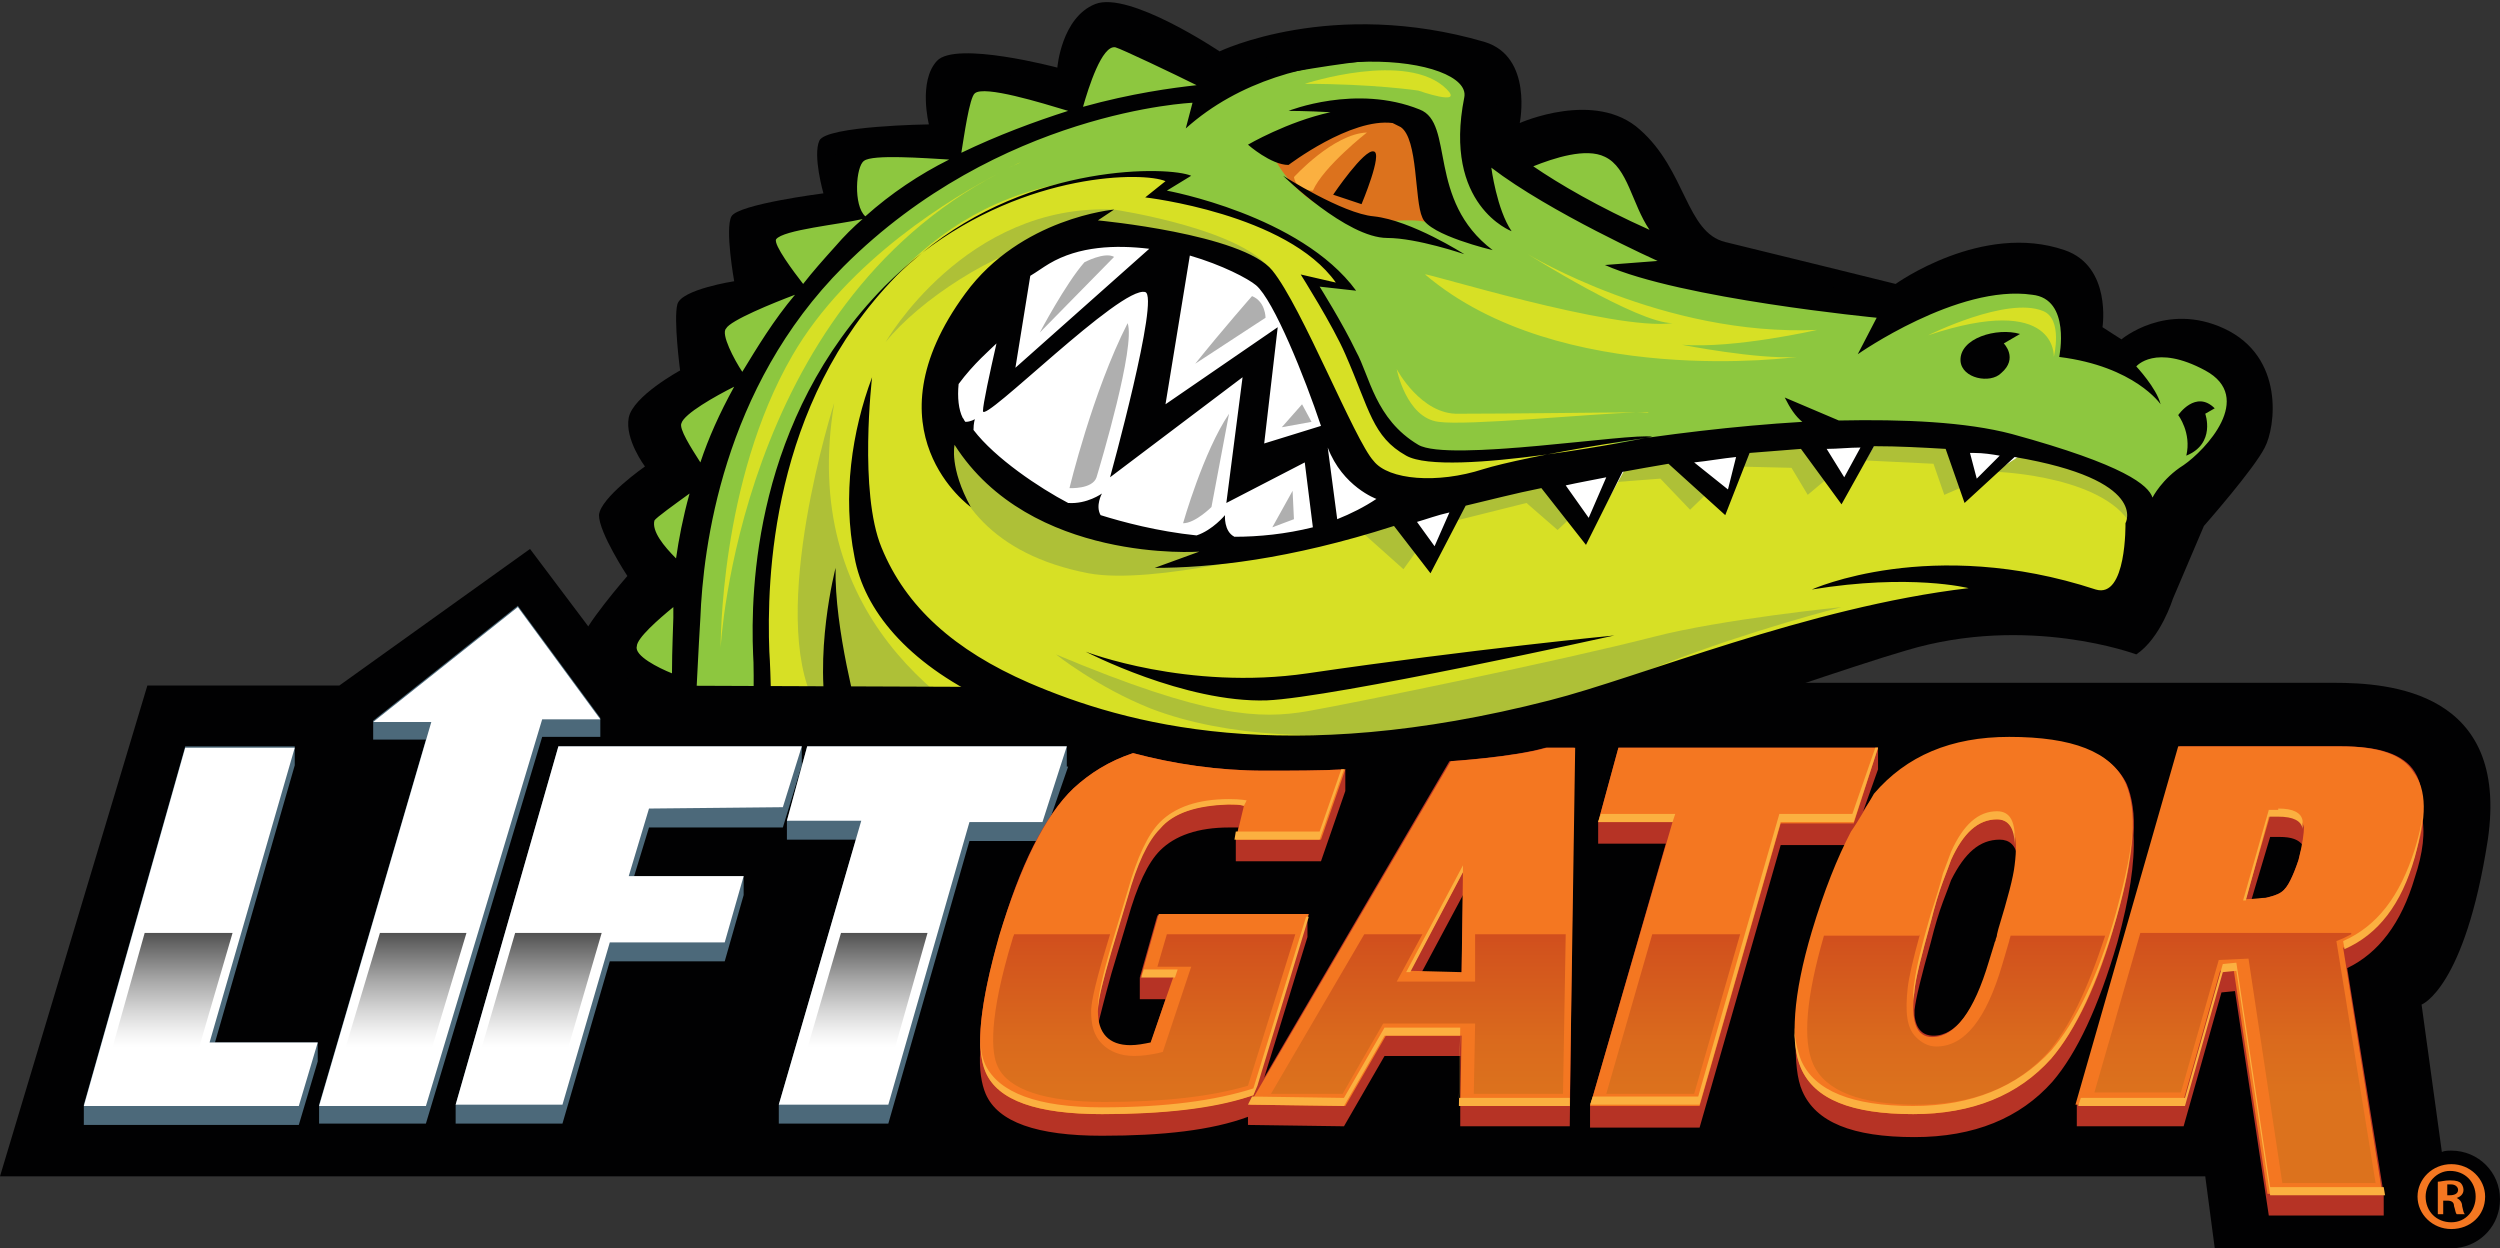 <?xml version="1.0" encoding="utf-8"?>
<!-- Generator: Adobe Illustrator 20.1.0, SVG Export Plug-In . SVG Version: 6.00 Build 0)  -->
<svg version="1.1" id="Layer_1" xmlns="http://www.w3.org/2000/svg" xmlns:xlink="http://www.w3.org/1999/xlink" x="0px" y="0px"
	 viewBox="0 0 184.9 92.3" style="enable-background:new 0 0 184.9 92.3;" xml:space="preserve">
<rect x="0" y="0" width="184.9" height="92.3" fill="#333333" stroke="none"/>
<style type="text/css">
	.st0{fill-rule:evenodd;clip-rule:evenodd;fill:#010102;}
	.st1{fill-rule:evenodd;clip-rule:evenodd;fill:#8DC73F;}
	.st2{fill:#DC721D;}
	.st3{fill:#FBB040;}
	.st4{fill-rule:evenodd;clip-rule:evenodd;fill:#D7E025;}
	.st5{fill-rule:evenodd;clip-rule:evenodd;fill:#AEC037;}
	.st6{fill-rule:evenodd;clip-rule:evenodd;fill:#FFFFFF;}
	.st7{fill-rule:evenodd;clip-rule:evenodd;fill:#AFAFAF;}
	.st8{fill-rule:evenodd;clip-rule:evenodd;fill:#4C697A;}
	.st9{fill-rule:evenodd;clip-rule:evenodd;fill:url(#Gradient_2_);}
	.st10{fill-rule:evenodd;clip-rule:evenodd;fill:#B63325;}
	.st11{fill-rule:evenodd;clip-rule:evenodd;fill:#F47721;}
	.st12{fill-rule:evenodd;clip-rule:evenodd;fill:url(#Gradient_4_);}
	.st13{fill-rule:evenodd;clip-rule:evenodd;fill:#FBB040;}
	.st14{fill:#F47721;}
</style>
<path id="Stroke_1_" class="st0" d="M44.5,51.7c0,0-1.7-3-1.6-4.1c0.1-1.1,3.5-5,3.5-5s-2.1-3.2-2.1-4.5c0.1-1.3,3.4-3.6,3.4-3.6
	s-1.5-2-1.2-3.6c0.3-1.6,3.8-3.5,3.8-3.5s-0.5-3.8-0.2-4.9c0.3-1.1,4.2-1.7,4.2-1.7s-0.7-3.9-0.2-4.8c0.5-0.9,6.8-1.7,6.8-1.7
	s-0.8-2.8-0.3-3.9c0.5-1.1,8.1-1.2,8.1-1.2s-0.8-3.2,0.6-4.7c1.4-1.5,8.9,0.5,8.9,0.5s0.3-3.7,2.8-4.7c2.5-1,9.2,3.5,9.2,3.5
	s8.3-4,19.6-0.7c3.6,1.1,2.6,6,2.6,6s5.6-2.5,8.9,0.5c3.4,3,3.4,7.6,6.3,8.3c2.9,0.7,12.6,3.1,12.6,3.1s6.4-4.6,12.5-2.5
	c3.5,1.2,2.8,5.7,2.8,5.7l1.4,0.9c0,0,3.3-2.8,7.6-0.8c4.5,2.1,3.8,7.3,3,8.8c-0.8,1.6-4.5,5.8-4.5,5.8l-2.3,5.4
	c0,0-0.9,2.9-2.7,4.1c0,0-8-3-17-0.3c-3.8,1.1-13.6,4.5-13.6,4.5l-7.3,4H45.6C44.9,55,44.5,53.4,44.5,51.7z"/>
<path id="Main_Head_Color" class="st1" d="M49.9,43.3c0.2-0.7-2.8-3.8-2.4-5.1c0.4-1.3,3.2-3.3,3.2-3.3l-1.5-3.2l4.2-4.4L53,24.1
	l4.9-3.5c0,0-1.7-1.6-1.7-2.5c0.2-1.6,6-2.5,6-2.5s0.1-2.8,0.6-3.7c0.8-1.7,7.1-1,7.1-1s0.7-3.7,1.4-4.8C72,5,78.6,7.2,78.6,7.2
	s2.7-3.7,3.1-4.1c1.8-1.3,8.8,3.2,8.8,3.2s9.5-2.1,15-2.1c5.5,0.1,3.5,5.9,3.5,5.9l2,1.5c0,0,2.6-2,6.2-1.4c3.6,0.6,6.3,8.6,6.3,8.6
	l17.5,4.5c0,0,2.9-1.9,7.6-2.7c4.7-0.8,4.7,4.9,4.7,4.9l3.8,1.3c5.9-3.1,8.1,1.1,7.8,3.7c-0.3,2.6-6.3,7.5-6.3,7.5l-0.7,4.3
	c-0.4,3.3-7.3,1.2-7.3,1.2c-6.8-0.8-24.6,7-34.3,10.4c-9.8,3.4-30.5,2.5-30.5,2.5l-35.1-1.7l-0.5-3.4c0,0-5.1-2.3-5-3.7
	C45.3,46.4,49.7,44,49.9,43.3z"/>
<g>
	<path class="st2" d="M102.7,8.5c-4.4-0.8-8.7,2.7-8.7,2.7s1.3,3.2,4.6,4.5c3.3,1.3,5.7,0.1,7.4,0.9C106,16.6,107.1,9.3,102.7,8.5z"
		/>
	<path class="st3" d="M95.7,13.1c0.2,1.1,1.4,1,1.4,1c0.8-1.8,4-4.3,4-4.3C98.6,9.9,95.7,13.1,95.7,13.1z"/>
</g>
<path id="Highlights_1_" class="st4" d="M58.6,26.3c4.1-7.1,12-11.8,15.3-13.5c-19.3,10-20.6,35.1-20.6,35.1S53.2,35.6,58.6,26.3z
	 M75.5,12c-0.3,0.1-0.6,0.3-0.9,0.4C75.1,12.2,75.5,12,75.5,12z M74.1,12.7c0.1-0.1,0.2-0.1,0.3-0.1C74.3,12.6,74.2,12.6,74.1,12.7z
	 M142.6,24.8c0,0,5.8-2.9,8.5-1.8c1.5,0.6,0.8,3.4,0.8,3.4S152.2,21.6,142.6,24.8z M121,30.5c-3.3,0.1-12.5,1-14.6,0.7
	c-2.4-0.3-3.1-3.9-3.1-3.9s1.8,3.4,4.6,3.3C111.8,30.6,118.7,30.5,121,30.5z M121,30.5c0.4,0,0.7,0,0.9,0
	C122,30.6,121.6,30.5,121,30.5z M123.7,23.9c-2.6,0-10.7-5.1-10.7-5.1s10,6.1,21.4,5.6c0,0-6.1,1.4-10,1.1c0,0,5.6,1.1,8.5,0.9
	c0,0-17.5,2.4-27.5-6.1C105.3,20.1,119.4,24.5,123.7,23.9z M107,6.6c1.3,1.3-2.1,0.1-2.1,0.1s-3.3-0.5-8.4-0.5
	C96.5,6.2,104.1,3.7,107,6.6z M87.2,13.1l-1.7,1.2c0,0,9.7,1.6,14.1,6.6l-2.7,0c0,0,2.2,3,2.7,4.5c1.7,5.1,3.5,8.2,5.4,8.2
	c1.9,0,17.2-1.5,21.5-0.5c0,0,21.6-4.4,31.8,3.9c0,0,0.4,4.4-0.8,6.6c-1.8,1.6-6.7,0-6.7,0c-2.3-0.3-5.7,0.4-9.7,1.6
	c-0.8,0.2-1.7,0.5-2.5,0.7c-0.2,0.1-0.4,0.1-0.6,0.2c-4.9,1.6-10.3,3.7-15.1,5.5c-4.7,1.6-9.4,3.1-13,3.9c-10.4,1.6-24.1,1-24.1,1
	l-12.3-0.6l-17-4c0,0-2.2-14.1,3.7-23.5C66.2,19.2,72.3,12.1,87.2,13.1z"/>
<path id="Shadow" class="st5" d="M82.4,15.5c0,0,10.1,1.5,11.8,4.8c0,0-9.2-3.8-16.3-2.6c-4.3,0.8-9.9,4.5-12.4,7.6
	C65.5,25.3,71.4,15,82.4,15.5z M69.9,25.8c-0.3,5.7,2.6,9.5,8,12.1c5.4,2.6,17.9,2.6,17.9,2.6s-10.5,2.8-15.3,1.9
	C66,39.6,69.9,25.8,69.9,25.8z M123.1,49.1c-6.9,2.7-9.7,4-18.6,4.9c-6.4,0.7-13.7,0.6-19.4-1.6c-4-1.6-7-4-7-4
	c11.2,4.7,15.1,4.8,18.6,4.2c3.4-0.6,18.6-3.7,25.6-5.5c5-1.3,13.9-2.2,13.9-2.2S129.5,46.6,123.1,49.1z M153.8,34.1
	c5.7,1.8,4,5.1,4,5.1c-1.7-4-10.1-4.3-10.1-4.3l-3.9,1.7l-0.8-2.3l-6.2-0.3l-3.1,2.6l-1.2-2l-4.2-0.1l-3.3,3.2l-2.2-2.3l-3.9,0.3
	l-3.7,3.5l-2.3-2l-6.8,1.7l-2.3,3.2l-2.8-2.5c0,0-1.8-0.6,12.9-4.9C128.4,30.7,148.2,32.3,153.8,34.1z M61.7,29.8
	C59.1,45.3,69.9,53,77.3,56.1l-16.3-0.8l-0.7-3.2C56.7,45.4,61.7,29.8,61.7,29.8z"/>
<path id="Teeth_White" class="st6" d="M70.9,26.1c0,0,3.5-7.7,8.4-8.3c4.9-0.6,11.3-0.1,14.1,3c3.2,3.5,7.2,16,11,15.5l-2.3,2.1
	c0,0-9.2,4.5-20.6,0.8C70,35.5,68.8,28.8,70.9,26.1z M102.9,37.9c14-5.5,27.3-6.1,36.1-5.6l-2.4,4.1l-2.5-4l-4.7,0.8l-1.7,4
	l-3.3-3.6l-4,0.7l-2.8,5.1l-2.8-3.8l-6.3,1.1l-2.6,4.5L102.9,37.9z M145.7,36.1l-0.9-3.2c2.9,0.4,4.6,0.8,4.6,0.8L145.7,36.1z
	 M144.8,32.8c-1.6-0.2-3.6-0.4-5.8-0.5l0,0L144.8,32.8L144.8,32.8z"/>
<path id="Shadow_on_Teeth" class="st7" d="M76.9,24.6c0,0,1.9-3.6,3.3-5.2c0,0,1.5-0.8,2.2-0.4L76.9,24.6z M79.1,36.1
	c0,0,1.7-7.1,4.3-12.2c0.6,1.7-2,10.4-2.3,11.4C80.8,36.2,79.1,36.1,79.1,36.1z M87.5,38.7c0,0,1.5-5.3,3.4-8.1l-1.3,6.9
	C89.6,37.5,88.4,38.7,87.5,38.7z M93.6,23.5l-5.2,3.4c2-2.5,4.2-5,4.2-5C93.6,22.3,93.6,23.5,93.6,23.5z M95.7,38.4L94.1,39l1.5-2.7
	L95.7,38.4z M97,31.2l-2.2,0.4l1.5-1.7L97,31.2z"/>
<path id="Strokes" class="st0" d="M80.3,48.2c0,0,7.5,2.9,16.4,1.6c12.3-1.8,22.7-2.8,22.7-2.8s-20.8,4.6-25.7,4.8
	C87.6,52,80.3,48.2,80.3,48.2z M44.6,47.8c0.2-1.4,3.7-4.2,4.6-5.1c-1.3-1.4-3.1-3.8-2.7-4.8c0.6-1.5,3.8-3.2,3.8-3.2
	s-2.8-2.4-1.9-4c0.9-1.6,4.1-3.1,4.1-3.1s-0.7-3.6-0.4-4.2c0.6-1.2,4.8-3.2,4.8-3.2s-2.4-2-1.5-3.1C56.4,16.1,61,15,61,15
	s0.2-2.9,1-3.9c1.2-1.6,7-0.7,7-0.7s0.1-3.6,1-4.7c1.2-1.3,7.8,0.6,7.8,0.6s1.1-4.2,3.4-4.5c1.9-0.2,7.8,2.8,9.6,3.7
	c2.2-1.2,8.2-3.8,17.2-1.7c3.9,0.9,2.4,6.2,2.4,6.2s0.3,0.3,0.9,0.7c1.7-0.6,5.5-1.6,7.7-0.8c2.9,1.1,3.4,4.6,4.6,6.2
	c0.8,1.1,1.6,1.9,2.5,2.5c4,1.4,8.7,2.7,14.2,3.5c0,0,14.7-8,13.8,2.9l2.5,1c0,0,7.3-3.1,8.9,2c1.6,5.1-1.3,5.6-3.6,7.8
	c-2.3,2.3-2.3,5.2-2.3,5.2s-1.3,5-3.9,4.5c-2.5-0.5-4.4-1.5-8.2-0.8c-5.9,1-16.3,3.7-30.1,9.1c-9.8,3.9-29.8,4.8-44.4-2
	c-5.9-2.8-9.1-6.7-9.8-10.6c-0.9-4.5-0.2-9.3,1.3-13.3c0,0-1,8.5,0.7,12.6c1.8,4.4,5.4,7.6,10.9,10c7.2,3.1,19,6.3,38.5,1.3
	c6.7-1.7,19.1-6.9,31-8.3c0,0-4.3-1.1-11.6,0.1c0,0,8.8-4,21,0c2.3,0.7,2.2-4.9,2.2-4.9s1.8-3.2-8.2-4.9l-3.7,3.4l-1.4-4
	c-1.7-0.1-3.5-0.2-5.3-0.2l-2.4,4.3l-3-4.1c-1.3,0.1-2.5,0.2-3.8,0.3l-1.8,4.6l-4.2-3.8c-1.2,0.2-2.3,0.4-3.4,0.6l-2.7,5.4l-3.3-4.2
	c-2,0.4-3.9,0.9-5.6,1.3l-2.6,5l-2.7-3.5c-7.8,2.5-13.6,3.1-17.7,3.1l3.3-1.2c0,0-12.5,0.9-18.1-7.9c0,0-0.4,1.7,1.2,4.6
	c0,0-7.9-5.6-0.4-15.8c4.1-5.6,11-6.2,11-6.2l-1.2,0.8c0,0,10.7,1,12.9,3.7c2.2,2.7,6.1,12.6,7.5,14.1c1.1,1.4,4.7,1.7,8.1,0.6
	c2.9-0.9,13.5-2.9,23.6-3.5c-0.5-0.4-0.9-1-1.3-1.8l4,1.7c4.8-0.1,9.4,0.1,12.8,1c8.4,2.3,10.1,3.8,10.4,4.7c0,0,0.7-1.4,2.3-2.4
	c1.6-1.1,5.3-5,1.6-7c-3.7-2-5.1-0.3-5.1-0.3s1.5,1.6,1.8,2.8c0,0-1.9-2.8-7.5-3.5c0,0,0.9-4.3-2-4.6c-5.5-0.8-12.9,4.4-12.9,4.4
	l1.4-2.7c0,0-14.5-1.4-20.1-3.9l3.9-0.3c0,0-8-3.6-12.3-6.9c0,0,0.4,3.1,1.5,4.7c0,0-5.1-1.9-3.5-9.9c0.6-3-12.7-4.8-20.6,2.3
	l0.5-1.9c0,0-14.3,0.6-25.8,12.1c-9,9-10.4,20.9-10.6,26c-0.1,1.5-0.4,7.6-0.4,7.6l-2.1,0.7c0,0,0-1,0.1-2.4
	C48.1,50.9,44.4,48.8,44.6,47.8z M75.1,27.2l9.9-8.8c-2.5-0.3-5.2-0.2-7.4,1.1c-0.5,0.3-0.9,0.6-1.4,0.9L75.1,27.2z M97.1,39
	l-0.6-4.8l-5.8,3l1.2-9.3l-9.8,7.4c0,0,3.7-13.4,2.6-13.7c-1.8-0.5-12,9.8-12,8.8c0-0.5,0.5-2.8,1-5c-0.4,0.4-1.7,1.5-2.8,3
	c-0.1,1,0,1.9,0.3,2.5c0.1,0.1,0.1,0.2,0.2,0.3c0.4,0,0.7-0.2,0.7-0.2S72,31.3,72,31.8c1.6,2.1,4.9,4.3,7,5.4
	c1.4,0.1,2.5-0.7,2.5-0.7s-0.5,0.9-0.1,1.6c1.6,0.5,4.2,1.2,7.1,1.5c1.2-0.4,2.1-1.5,2.1-1.5s-0.1,1.2,0.7,1.6
	C93.1,39.7,95.1,39.5,97.1,39z M97.7,31.5c-1.2-3.6-3.5-9.3-4.8-10.4c-0.6-0.5-2.5-1.5-4.9-2.2l-1.8,11l8.3-5.7l-1,8.6L97.7,31.5z
	 M101.8,36.9c0,0-2.5-0.9-3.6-3.8l0.7,5.3C99.9,38,100.9,37.5,101.8,36.9z M107.2,37.9c-0.9,0.2-1.7,0.5-2.4,0.7l1.3,1.8L107.2,37.9
	z M118.8,35.3c-1,0.2-2.1,0.4-3,0.6l1.7,2.4L118.8,35.3z M128.4,33.8c-1,0.1-2.1,0.3-3.1,0.4l2.5,2L128.4,33.8z M137.6,33.1
	c-0.8,0-1.7,0.1-2.5,0.1l1.3,2.1L137.6,33.1z M147.9,33.7c-0.6-0.1-1.2-0.2-1.9-0.2c-0.1,0-0.2,0-0.3,0l0.5,1.9L147.9,33.7z
	 M113.4,12.3c1.9,1.3,4.8,3,8.6,4.7c-1.3-1.9-1.6-4.6-3.3-5.4C117.3,10.9,114.9,11.7,113.4,12.3z M80.1,7.9c3.6-1,6.6-1.4,8.4-1.6
	c-1.6-0.8-5.6-2.7-6-2.8C81.5,3.3,80.5,6.5,80.1,7.9z M71.1,11.3C73.8,10,76.5,9,79,8.2c-2-0.6-6.2-1.9-6.9-1.3
	C71.7,7.2,71.3,10.1,71.1,11.3z M64,16c1.9-1.7,4-3.1,6.2-4.2c-1.8-0.1-5.7-0.4-6.3,0.1C63.3,12.3,63.1,15.2,64,16z M59.4,21
	c0.7-0.9,1.5-1.8,2.4-2.8c0.6-0.7,1.3-1.4,2-2c-1.7,0.4-5.9,0.8-6.4,1.5C57.2,18.1,58.7,20.1,59.4,21z M54.9,27.5
	c1.1-1.8,2.3-3.8,3.9-5.7c-1.6,0.6-4.8,1.9-5.1,2.5C53.3,24.7,54.3,26.6,54.9,27.5z M51.8,34.2c0.6-1.8,1.4-3.6,2.5-5.6
	c-1.4,0.7-3.7,2-3.9,2.7C50.2,31.7,51.1,33.1,51.8,34.2z M50,41.3c0.2-1.4,0.5-3,1-4.8c-1.1,0.8-2.5,1.8-2.6,2
	C48.2,39.3,49.1,40.4,50,41.3z M49.7,49.8c0-1.8,0.1-3.7,0.1-4.1c0-0.2,0-0.5,0-0.8c-1.1,0.9-2.7,2.3-2.7,2.9
	C46.9,48.5,48.7,49.4,49.7,49.8z M63.5,53l-2.2,0.8C60.1,48.5,61.8,42,61.8,42C61.7,46.5,63.5,53,63.5,53z M100.7,15.1l-2.1-0.7
	c0,0,2.3-3.4,3-3.2C102.3,11.3,100.7,15.1,100.7,15.1z M101.6,16c2.8,0.3,6.7,2.8,6.7,2.8s-3.5-1.2-5.7-1.2c-3,0-7.7-4.6-7.7-4.6
	S99.3,15.8,101.6,16z M98.4,8.3c-1.7-0.1-3.1-0.1-3.1-0.1s5-2,9.7-0.1c2.6,1,0.5,6.7,5.4,10.4c0,0-4.7-1.1-5.2-2.4
	c-0.6-1.3-0.3-5.8-1.6-6.7c-0.2-0.1-0.4-0.2-0.6-0.3c-3.1-0.4-7.7,3.1-7.7,3.1c-1.3,0-3-1.5-3-1.5S95.2,9,98.4,8.3z M56.9,48.2
	c0.1,1.3,0.2,6.1,0.2,6.3c0,0-1.4,2.4-1.4,1.4c0-0.2,0.1-6.5,0-7.5c-0.2-4.8,0.1-17.4,9.7-27.2c0.9-0.9,1.9-1.8,2.8-2.5
	c-0.6,0.5-1.3,1.1-1.9,1.7C57,29.9,56.7,42.9,56.9,48.2z M68.2,18.7c8.1-6.7,18.3-6.4,19.9-5.7l-1.8,1.1c0,0,9.9,1.8,14,7.4
	l-2.7-0.3c0,0,1.7,2.7,2.7,4.8c1,1.8,1.4,5,4.6,6.9c2.2,1.3,15.7-0.9,17.3-0.6c0,0-15.2,3.1-18.2,1.4c-2.5-1.4-2.7-3.4-4.5-7.5
	c-0.9-2.1-3.3-5.9-3.3-5.9l2.6,0.6c-3.6-5.1-14.1-6.3-14.1-6.3l1.5-1.2C84.6,12.7,76,12.7,68.2,18.7z"/>
<g id="Nose_Hole">
	<path class="st0" d="M145,26.7c-0.1-1.7,2.7-2.5,4.4-2l-1.2,0.7c0,0,1.1,1.1-0.2,2.2C147.2,28.4,145.1,28,145,26.7z"/>
	<path class="st0" d="M163.8,30.2l-0.7,0.4c0,0,0.8,2.2-1.4,3.1c0.4-1.7-0.6-3-0.6-3S162.4,28.8,163.8,30.2z"/>
</g>
<path class="st0" d="M184.9,88.7c0-2-1.6-3.6-3.6-3.6c-0.2,0-0.5,0-0.7,0.1l-1.5-10.9c0,0,3.2-1.2,4.9-12.2
	c1.6-11-7.3-11.6-11.4-11.6c-4.1,0-13.7,0-13.7,0h-18.6h-17.2c0,0-12,3.9-22.6,4.5C85.4,56.1,72,50.8,72,50.8l-25.2-0.1l-7.6-10.1
	L25.1,50.7H10.9L0,87h163.1l0.7,5.3h17.9l0,0C183.5,92.1,184.9,90.6,184.9,88.7z"/>
<g id="Lift_Gator_1_">
	<g id="Lift_Text">
		<path id="Lift_Bevel_1_" class="st8" d="M79,56.7l-1.9,5.5l-5.4,0l-6,20.9l-8.1,0v-1.4l5.7-19.6l-5.1,0v-1.4l1.5-5.5l19.2,0V56.7z
			 M48,61.2l-1.1,3.6H55v1.4l-1.4,4.9h-8.5l-3.5,12h-7.9v-1.4l7.6-26.5l18,0v1.4l-1.4,4.6L48,61.2z M31.5,83.1h-7.9v-1.4l7.9-27
			h-3.9v-1.4l10.7-8.5l6.1,8.3v1.4l-4.3,0L31.5,83.1z M6.2,83.1v-1.4l7.5-26.5l8.1,0v1.4l-5.9,20.5l7.6,0v1.4l-1.4,4.7H6.2z"/>
		<path id="Lift_2_" class="st6" d="M77.1,60.8l-5.4,0l-6,20.9l-8.1,0l6.1-21l-5.5,0l1.5-5.5l19.2,0L77.1,60.8z M48,59.8l-1.5,5H55
			l-1.4,4.9h-8.5l-3.5,12h-7.9l7.6-26.5l18,0l-1.4,4.5L48,59.8z M31.5,81.8h-7.9l8.3-28.4h-4.3l10.7-8.5l6.1,8.3l-4.3,0L31.5,81.8z
			 M22.1,81.8H6.2l7.5-26.5l8.1,0l-6.3,21.8l8,0L22.1,81.8z"/>
		<linearGradient id="Gradient_2_" gradientUnits="userSpaceOnUse" x1="37.956" y1="81.047" x2="37.956" y2="68.968">
			<stop  offset="0.297" style="stop-color:#FFFFFF"/>
			<stop  offset="0.379" style="stop-color:#F4F4F4"/>
			<stop  offset="0.522" style="stop-color:#D6D6D6"/>
			<stop  offset="0.712" style="stop-color:#A6A6A6"/>
			<stop  offset="0.936" style="stop-color:#646464"/>
			<stop  offset="1" style="stop-color:#505050"/>
		</linearGradient>
		<path id="Gradient" class="st9" d="M17.2,69l-2.6,8.9l7.9,0l-1,3.2H7.3L10.7,69H17.2z M34.5,69L30.9,81h-6.4L28.1,69H34.5z
			 M44.5,69L41,81h-6.4L38.1,69L44.5,69z M68.6,69L65.2,81l-6.5,0L62.2,69H68.6z"/>
	</g>
	<g id="gator_Text">
		<path id="gator_Bevel" class="st10" d="M178.6,64.9c-1,3.4-2.7,5.6-5,6.7l2.7,16.7v1.6h-8.5l-2.5-16.6l-1,0.1l-2.8,9.9h-7.9v-1.6
			l7.6-26.5l12,0c2.8,0,4.6,0.6,5.4,1.9c0.5,0.8,0.6,1.8,0.5,3.2C179.4,61.5,179.2,63.1,178.6,64.9z M167.6,66.4
			c0.4-0.1,0.8-0.2,1.1-0.4c0.3-0.2,0.5-0.5,0.7-0.9c0.2-0.4,0.4-0.9,0.6-1.5c0.1-0.4,0.2-0.8,0.3-1.1c-0.3-0.4-0.8-0.6-1.7-0.6
			h-0.7l-1.4,4.7C166.9,66.6,167.3,66.5,167.6,66.4z M156.6,69.7c-1.4,4.8-3,8.2-4.8,10.3c-2.4,2.7-5.8,4.1-10.2,4.1
			c-4.6,0-7.3-1.1-8.3-3.4c-0.4-0.9-0.5-2.2-0.5-3.7c-0.1-2,0.3-4.6,1.3-7.9c0.8-2.6,1.6-4.8,2.4-6.6l-4.8,0l-6,20.9l-8.1,0v-1.6
			l5.6-19.4l-5,0v-1.6l1.5-5.5l19.2,0v1.6l-1.1,3.1c0.3-0.5,0.6-0.9,0.9-1.2c2.4-2.8,5.7-4.2,10-4.2c4.6,0,7.5,1.1,8.6,3.4
			c0.4,1,0.6,2.2,0.5,3.8C157.9,63.8,157.5,66.4,156.6,69.7z M144.3,65.1c-0.1,0.3-0.3,0.8-0.6,1.6c-0.3,0.8-0.6,1.8-0.9,3
			c-0.7,2.5-1.1,4.1-1.2,5c0,0.1,0,0.3,0,0.4c0.1,1,0.6,1.5,1.4,1.5c1.7,0,3.1-1.9,4.2-5.6l0.4-1.3c0-0.1,0.1-0.2,0.1-0.3
			c0-0.1,0.1-0.2,0.1-0.4l0.1-0.4c0.7-2.3,1.1-3.8,1.2-4.7c0-0.2,0-0.3,0.1-0.5c-0.1-0.9-0.6-1.3-1.3-1.3
			C146.4,62.1,145.3,63.1,144.3,65.1z M116.1,83.3H108l0-1.6h0l0-3.6l-5.6,0l-3,5.2l-7.1-0.1c0,0,0-0.3,0-0.6
			C89.6,83.6,86,84,81.5,84c-4.8,0-7.7-1-8.6-3.1c-0.3-0.7-0.5-1.8-0.4-3.2c-0.1-1.9,0.3-4.7,1.4-8.4c1.5-5.3,3.4-9,5.5-11
			c1.2-1.1,2.6-2,4.4-2.6c3,0.8,6.3,1.3,9.7,1.3c2,0,4.2,0,6-0.1v1.6l-1.8,5.2l-6.3,0v-1.6l0.2-0.9c-0.2,0-0.4,0-0.7,0
			c-2.3,0-4,0.6-5.1,1.7c-0.9,0.9-1.7,2.6-2.4,5.1l-1.2,4c-0.5,1.8-0.8,3-1,3.8c0.2,1.1,1,1.6,2.4,1.6c0.5,0,1-0.1,1.5-0.2l1.1-3.3
			l-1.9,0v-1.6l1.3-4.6l11.1,0v1.6l-3.2,10.4l13.7-23.4c0,0,4.7-0.3,7.1-1h2.1l0,1.6h0L116.1,83.3z M108.2,66.2l-3.1,5.8l3,0
			L108.2,66.2z"/>
		<path id="Gator_2_" class="st11" d="M178.6,63.3c-1,3.5-2.8,5.8-5.3,6.8l2.9,18.2h-8.5l-2.5-16.6l-1,0.1l-2.8,9.9h-7.9l7.6-26.5
			l12,0c2.8,0,4.6,0.6,5.4,1.9C179.5,58.4,179.5,60.5,178.6,63.3z M170.4,61.2c-0.1-0.6-0.7-0.9-1.8-0.9h-0.7l-1.8,6.2
			c0.7,0,1.1-0.1,1.5-0.1c0.4-0.1,0.8-0.2,1.1-0.4c0.3-0.2,0.5-0.5,0.7-0.9c0.2-0.4,0.4-0.9,0.6-1.5
			C170.3,62.4,170.4,61.6,170.4,61.2z M138.9,55.3l-19.2,0l-1.5,5.5l5.5,0l-6.1,21l8.1,0l6-20.9l5.4,0L138.9,55.3z M136.9,61.5
			c-1,1.9-2,4.4-2.9,7.4c-1.4,4.7-1.6,8.1-0.8,10.1c1,2.3,3.8,3.4,8.3,3.4c4.3,0,7.7-1.4,10.2-4.1c1.8-2.1,3.5-5.5,4.8-10.3
			c1.4-4.7,1.6-8.1,0.7-10.1c-1.1-2.3-3.9-3.4-8.6-3.4c-4.3,0-7.6,1.4-10,4.2C138.2,59.4,137.4,60.8,136.9,61.5z M147.7,60.6
			c-1.4,0-2.5,1-3.4,3c-0.1,0.3-0.3,0.8-0.6,1.6c-0.3,0.8-0.6,1.8-0.9,3c-0.7,2.5-1.1,4.1-1.2,5c-0.3,2.3,0.1,3.5,1.3,3.5
			c1.7,0,3.1-1.9,4.2-5.6l0.4-1.3c0-0.1,0.1-0.2,0.1-0.3c0-0.1,0.1-0.2,0.1-0.4l0.1-0.4c0.7-2.3,1.1-3.8,1.2-4.7
			C149.3,61.7,148.9,60.6,147.7,60.6z M79.4,58.3c1.2-1.1,2.6-2,4.4-2.6c3,0.8,6.3,1.3,9.7,1.3c2,0,4.2,0,6-0.1l-1.8,5.2l-6.3,0
			l0.6-2.5c0,0-0.2-0.1-1.1-0.1c-2.3,0-4,0.6-5.1,1.7c-0.9,0.9-1.7,2.6-2.4,5.1l-1.2,4c-0.7,2.4-1,3.9-1,4.5c0,1.6,0.8,2.5,2.4,2.5
			c0.5,0,1-0.1,1.5-0.2l1.7-4.9l-2.4,0l1.3-4.6l11.1,0L92.7,81c-2.8,0.9-6.5,1.4-11.2,1.4c-4.8,0-7.7-1-8.6-3.1
			c-0.8-1.7-0.4-5.1,1-10.1C75.5,64,77.3,60.3,79.4,58.3z M107.3,56.3c0,0,4.7-0.3,7.1-1h2.1l-0.4,26.5H108l0.1-5.2l-5.6,0l-3,5.2
			l-7.1-0.1L107.3,56.3z M108.1,71.9l0.1-7.4l-3.9,7.3L108.1,71.9z"/>
		<linearGradient id="Gradient_4_" gradientUnits="userSpaceOnUse" x1="124.594" y1="87.495" x2="124.594" y2="69.087">
			<stop  offset="0.358" style="stop-color:#DC721D"/>
			<stop  offset="0.57" style="stop-color:#DA6A1D"/>
			<stop  offset="0.94" style="stop-color:#D2531D"/>
			<stop  offset="1" style="stop-color:#D14E1D"/>
		</linearGradient>
		<path id="Gradient_1_" class="st12" d="M75,69.1h7.1l-0.3,1c-1,3.3-1.1,4.3-1.1,4.7c0,1,0.2,1.8,0.8,2.4c0.6,0.6,1.4,0.9,2.4,0.9
			c0.6,0,1.2-0.1,1.7-0.2l0.4-0.1l2.1-6.3l-2.5,0l0.7-2.4h9.5l-3.5,11.2c-2.7,0.8-6.2,1.2-10.6,1.2c-4.4,0-7.1-0.9-7.9-2.6
			c-0.5-1-0.7-3.6,1.1-9.5C74.9,69.3,75,69.2,75,69.1z M105.2,69.1l-1.9,3.5l5.8,0l0-3.5h6.7l-0.2,11.8H109l0.1-5.2l-6.8,0l-3,5.2
			l-5.3,0l6.9-11.8H105.2z M128.7,69.1l-3.4,11.8l-6.5,0l3.4-11.8H128.7z M142,69.1c-0.5,1.8-0.8,3.1-0.9,3.9
			c-0.2,1.8-0.1,3,0.6,3.7c0.4,0.4,0.9,0.7,1.5,0.7c2.1,0,3.7-2,4.9-6.1l0.5-1.7c0-0.1,0.1-0.3,0.1-0.4l0,0h7
			c-1.3,4-2.7,6.9-4.3,8.7c-2.3,2.5-5.5,3.8-9.6,3.8c-4.2,0-6.8-1-7.7-3c-0.8-1.8-0.5-5,0.8-9.5H142z M173.9,69.1
			c-0.2,0.1-0.4,0.2-0.6,0.3l-0.5,0.2l2.9,17.9h-6.9l-2.5-16.6l-2.2,0.1l-2.8,9.8h-6.4l3.4-11.8H173.9z"/>
		<path id="Highlight" class="st13" d="M123.9,60.2l-0.2,0.6l-5.5,0l0.2-0.6L123.9,60.2z M125.6,81.1l6-20.9l5.4,0l1.7-4.9l0.2,0
			l-1.8,5.5l-5.4,0l-6,20.9l-8.1,0l0.2-0.6L125.6,81.1z M72.9,78.8c1,2,3.8,3.1,8.6,3.1c4.7,0,8.4-0.5,11.2-1.4l3.9-12.7l0.2,0
			l-3.8,12.5L92.7,81l-0.3,0.1c-2.7,0.9-6.4,1.3-10.9,1.3c-4.8,0-7.7-1-8.6-3.1c-0.3-0.7-0.4-1.6-0.4-2.9
			C72.5,77.4,72.6,78.2,72.9,78.8z M99.4,81.2l3-5.2l5.6,0l-0.1,5.2h8.2l0,0.6h-8.2l0.1-5.2l-5.6,0l-3,5.2l-7.1-0.1l0.3-0.6
			L99.4,81.2z M108.2,64.5l-3.9,7.4l-0.3,0l4.2-7.9L108.2,64.5z M84.4,72.3l0.2-0.6l2.5,0l-0.2,0.6L84.4,72.3z M85.8,61.3
			c-0.9,0.9-1.7,2.6-2.4,5.1l-1.2,4c-0.6,2.1-1,3.5-1,4.3c0-0.1,0-0.2,0-0.3c0-0.6,0.3-2.1,1-4.5l1.2-4c0.7-2.5,1.5-4.2,2.4-5.1
			c1.1-1.1,2.8-1.7,5.1-1.7c0.9,0,1.3,0.1,1.3,0.1L92,59.6c-0.3-0.1-0.6-0.1-1.2-0.1C88.5,59.6,86.8,60.1,85.8,61.3z M91.3,62.1
			l0.1-0.6l6.2,0l1.6-4.6c0.1,0,0.1,0,0.2,0l-1.8,5.2L91.3,62.1z M142.8,67.6c0.4-1.2,0.7-2.2,0.9-3c0.3-0.8,0.5-1.3,0.6-1.6
			c0.9-2,2-3,3.4-3c1,0,1.4,0.8,1.3,2.5c0-1.3-0.5-1.9-1.3-1.9c-1.4,0-2.5,1-3.4,3c-0.1,0.3-0.3,0.8-0.6,1.6c-0.3,0.8-0.6,1.8-0.9,3
			c-0.7,2.5-1.1,4.1-1.2,5c0,0.3-0.1,0.6-0.1,0.8c0-0.4,0-0.9,0.1-1.4C141.7,71.7,142.1,70,142.8,67.6z M133.2,78.4
			c1,2.3,3.8,3.4,8.3,3.4c4.3,0,7.7-1.4,10.2-4.1c1.8-2.1,3.5-5.5,4.8-10.2c0.7-2.6,1.2-4.7,1.2-6.5c0,1.9-0.4,4.2-1.2,7
			c-1.4,4.8-3,8.2-4.8,10.3c-2.4,2.7-5.8,4.1-10.2,4.1c-4.6,0-7.3-1.1-8.3-3.4c-0.4-0.9-0.5-2-0.5-3.4
			C132.7,76.7,132.9,77.6,133.2,78.4z M161.6,81.2l2.8-9.9l1-0.1l2.5,16.6h8.4l0.1,0.6h-8.5l-2.5-16.6l-1,0.1l-2.8,9.9h-7.9l0.2-0.6
			H161.6z M173.3,69.6c2.5-1.1,4.2-3.3,5.3-6.8c0.4-1.3,0.6-2.3,0.6-3.3c0,1.1-0.2,2.4-0.6,3.9c-1,3.5-2.7,5.7-5.2,6.8L173.3,69.6z
			 M168.5,59.8c1.1,0,1.7,0.3,1.8,0.9c0,0.1,0,0.3,0,0.6c0,0,0,0,0,0c-0.1-0.6-0.7-0.9-1.8-0.9h-0.7l-1.7,6.2c0,0-0.1,0-0.2,0
			l1.9-6.7H168.5z"/>
	</g>
</g>
<g>
	<g>
		<path class="st14" d="M183.8,88.5c0,1.4-1.1,2.4-2.5,2.4c-1.4,0-2.5-1.1-2.5-2.4c0-1.3,1.1-2.4,2.5-2.4
			C182.7,86.1,183.8,87.2,183.8,88.5z M179.4,88.5c0,1.1,0.8,1.9,1.9,1.9c1.1,0,1.8-0.9,1.8-1.9c0-1.1-0.8-1.9-1.9-1.9
			C180.2,86.6,179.4,87.5,179.4,88.5z M180.9,89.8h-0.6v-2.4c0.2,0,0.5-0.1,0.9-0.1c0.5,0,0.7,0.1,0.8,0.2c0.1,0.1,0.2,0.3,0.2,0.5
			c0,0.3-0.2,0.5-0.5,0.6v0c0.2,0.1,0.4,0.3,0.4,0.6c0.1,0.4,0.1,0.5,0.2,0.6h-0.6c-0.1-0.1-0.1-0.3-0.2-0.6c0-0.3-0.2-0.4-0.5-0.4
			h-0.3V89.8z M180.9,88.4h0.3c0.3,0,0.6-0.1,0.6-0.4c0-0.2-0.2-0.4-0.5-0.4c-0.1,0-0.3,0-0.3,0V88.4z"/>
	</g>
</g>
</svg>
